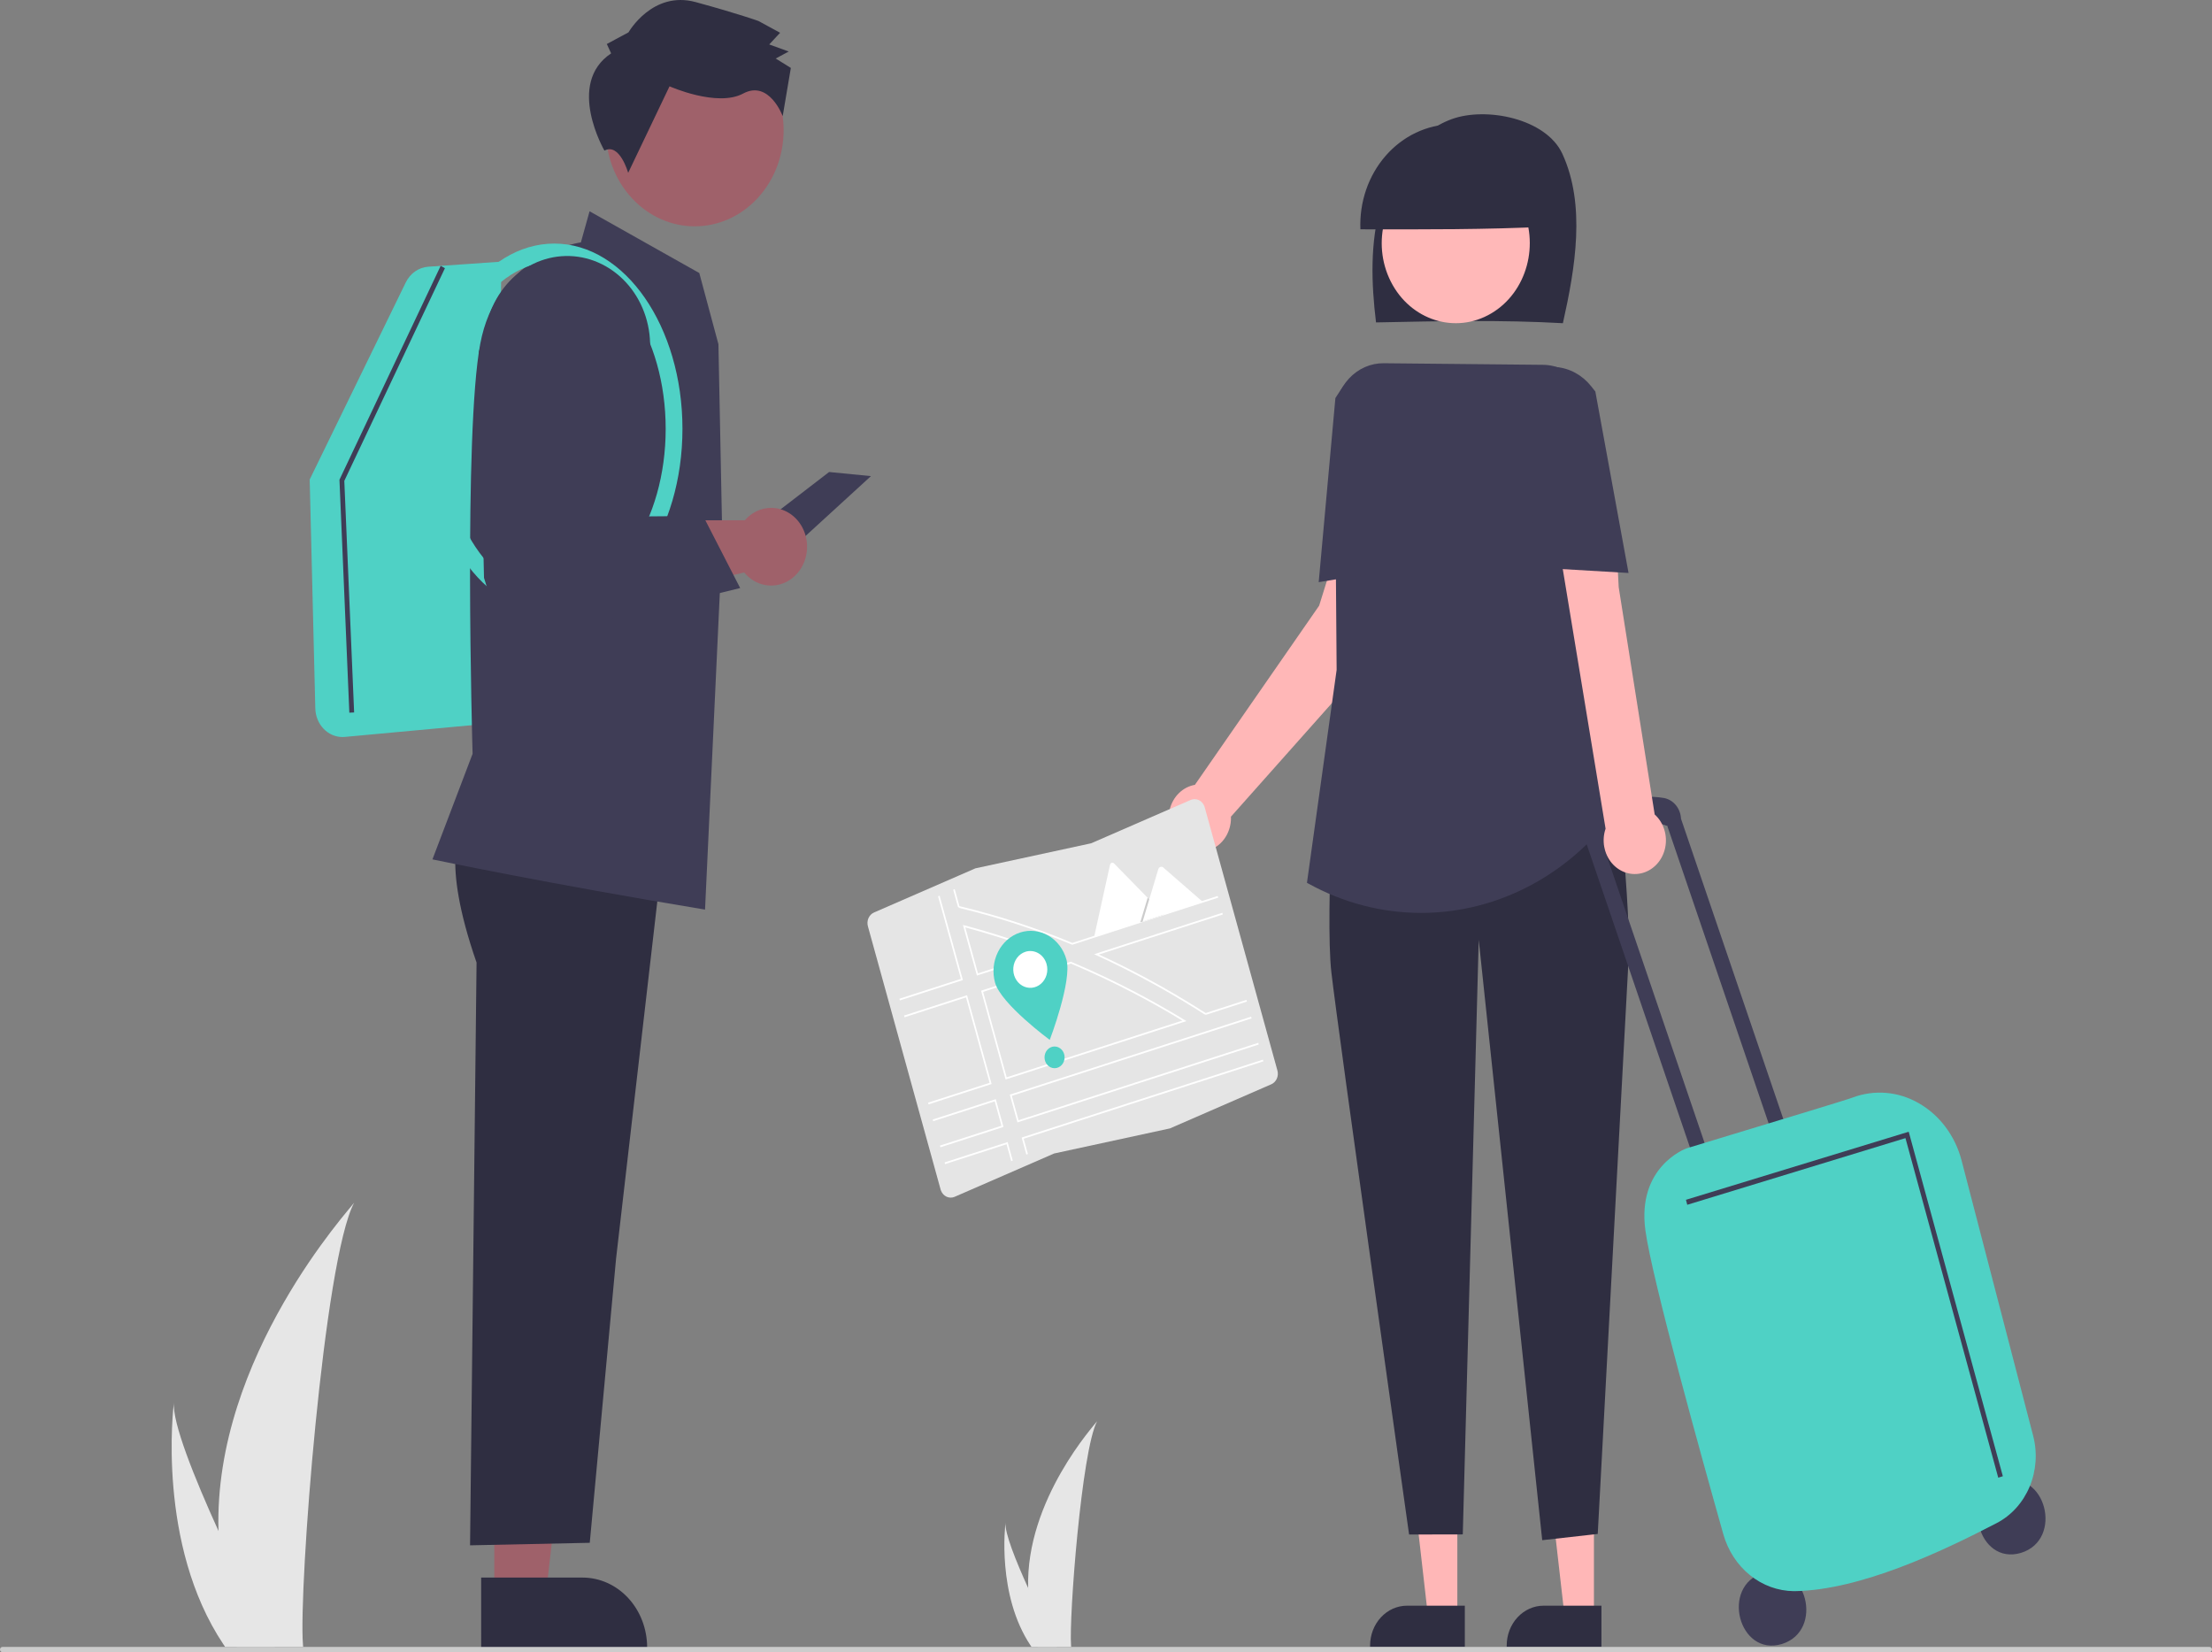 <svg width="557" height="416" viewBox="0 0 557 416" fill="none" xmlns="http://www.w3.org/2000/svg">
<rect x="0" y="0" width="557" height="416" fill="#808080" stroke="none"/>
<g clip-path="url(#clip0_8_2)">
<path d="M55.017 385.487C55.258 395.189 56.761 404.806 59.483 414.054C59.544 414.269 59.611 414.48 59.676 414.695H76.339C76.322 414.503 76.304 414.288 76.286 414.054C75.175 400.245 81.522 317.197 89.182 302.824C88.51 303.99 53.725 341.608 55.017 385.487Z" fill="#E6E6E6"/>
<path d="M56.268 414.054C56.407 414.269 56.552 414.484 56.7 414.695H69.202C69.107 414.512 68.997 414.298 68.87 414.054C66.805 410.025 60.693 397.977 55.019 385.487C48.924 372.065 43.327 358.134 43.798 353.092C43.652 354.229 39.433 388.896 56.268 414.054Z" fill="#E6E6E6"/>
<path d="M258.899 399.856C259.021 404.785 259.785 409.671 261.168 414.37C261.198 414.479 261.232 414.586 261.266 414.695H269.732C269.723 414.597 269.714 414.488 269.705 414.37C269.14 407.354 272.365 365.16 276.256 357.858C275.915 358.45 258.242 377.562 258.899 399.856Z" fill="#E6E6E6"/>
<path d="M259.534 414.37C259.605 414.479 259.679 414.588 259.754 414.695H266.105C266.057 414.602 266.002 414.493 265.937 414.37C264.888 412.322 261.782 406.201 258.899 399.856C255.803 393.037 252.959 385.959 253.199 383.397C253.125 383.975 250.981 401.587 259.534 414.37Z" fill="#E6E6E6"/>
<path d="M208.778 118.847L187.228 135.419L200.637 136.972L219.314 119.884L208.778 118.847Z" fill="#3F3D56"/>
<path d="M124.467 401.803L137.428 401.803L143.594 347.752L124.464 347.752L124.467 401.803Z" fill="#9F616A"/>
<path d="M121.16 397.228L146.686 397.227H146.687C151.001 397.227 155.139 399.08 158.189 402.378C161.24 405.676 162.954 410.15 162.954 414.814V415.385L121.161 415.387L121.16 397.228Z" fill="#2F2E41"/>
<path d="M116.318 208.745C116.318 208.745 110.701 215.611 120.002 242.371L118.364 389.107L148.507 388.471L155.133 316.895L167.196 212.444L116.318 208.745Z" fill="#2F2E41"/>
<path d="M86.223 185.582C84.442 185.577 82.733 184.821 81.459 183.476C80.184 182.131 79.445 180.302 79.398 178.377L77.983 120.742L102.188 71.096C102.737 69.978 103.541 69.03 104.524 68.341C105.507 67.653 106.636 67.247 107.804 67.161L126.25 65.881L124.657 182.058L86.823 185.554C86.622 185.573 86.422 185.582 86.223 185.582Z" fill="#4FD1C5"/>
<path d="M177.535 229.033L177.205 228.978C138.643 222.62 109.544 216.524 109.255 216.463L108.893 216.387L119.002 189.806C118.922 187.028 116.734 109.028 120.922 86.618C124.978 64.923 144.092 61.368 146.27 61.034L148.457 53.199L176.088 68.744L180.907 86.675L181.886 135.822L177.535 229.033Z" fill="#3F3D56"/>
<path d="M139.563 154.629C121.76 154.629 107.277 133.702 107.277 107.979C107.277 82.257 121.76 61.33 139.563 61.33C157.365 61.33 171.848 82.257 171.848 107.979C171.848 133.702 157.365 154.629 139.563 154.629ZM139.563 65.897C124.09 65.897 111.501 84.775 111.501 107.979C111.501 131.184 124.09 150.062 139.563 150.062C155.036 150.062 167.624 131.184 167.624 107.979C167.624 84.775 155.036 65.897 139.563 65.897Z" fill="#4FD1C5"/>
<path d="M194.177 127.879C192.932 127.878 191.701 128.156 190.561 128.696C189.421 129.235 188.397 130.023 187.552 131.011H141.109L124.097 134.926L126.89 158.217L187.406 144.146C188.408 145.37 189.678 146.302 191.099 146.859C192.52 147.415 194.047 147.578 195.541 147.332C197.035 147.086 198.449 146.44 199.652 145.452C200.856 144.464 201.812 143.165 202.432 141.675C203.052 140.185 203.317 138.551 203.203 136.921C203.088 135.292 202.598 133.719 201.777 132.348C200.957 130.976 199.831 129.848 198.503 129.067C197.175 128.287 195.688 127.878 194.177 127.879Z" fill="#9F616A"/>
<path d="M190.766 49.898C199.508 40.448 199.508 25.125 190.766 15.675C182.025 6.224 167.853 6.224 159.112 15.675C150.371 25.125 150.371 40.448 159.112 49.898C167.853 59.349 182.025 59.349 190.766 49.898Z" fill="#9F616A"/>
<path d="M153.887 13.44L152.802 11.079L158.262 8.146C158.262 8.146 164.286 -2.45 175.185 0.528C186.085 3.505 190.988 5.287 190.988 5.287L196.435 8.25L193.701 11.191L198.605 12.973L195.329 14.733L199.141 17.101L197.089 29.244C197.089 29.244 193.681 20.034 187.129 23.554C180.577 27.073 168.592 21.735 168.592 21.735L158.18 43.52C158.18 43.52 156.032 35.883 152.202 37.92C152.202 37.92 142.418 21.073 153.887 13.44Z" fill="#2F2E41"/>
<path d="M348.377 162.424L347.421 143.025L337.765 134.543L332.171 152.507L300.886 197.619C299.407 197.875 298.027 198.584 296.909 199.662C295.79 200.74 294.981 202.141 294.577 203.701C294.172 205.26 294.189 206.912 294.626 208.461C295.063 210.01 295.901 211.392 297.041 212.442C298.181 213.493 299.576 214.168 301.06 214.388C302.544 214.609 304.055 214.365 305.415 213.686C306.775 213.006 307.927 211.92 308.733 210.556C309.54 209.191 309.968 207.605 309.968 205.985C309.968 205.871 309.956 205.76 309.952 205.647L348.377 162.424Z" fill="#FFB7B7"/>
<path d="M366.97 406.92L359.572 406.919L356.052 376.066L366.971 376.067L366.97 406.92Z" fill="#FFB7B7"/>
<path d="M368.857 414.673L345.002 414.672V414.346C345.002 411.683 345.98 409.13 347.721 407.248C349.463 405.365 351.824 404.307 354.287 404.307L368.857 404.308L368.857 414.673Z" fill="#2F2E41"/>
<path d="M401.368 406.92L393.97 406.919L390.45 376.066L401.369 376.067L401.368 406.92Z" fill="#FFB7B7"/>
<path d="M403.255 414.673L379.399 414.672V414.346C379.399 411.683 380.378 409.13 382.119 407.248C383.86 405.365 386.222 404.307 388.684 404.307L403.255 404.308L403.255 414.673Z" fill="#2F2E41"/>
<path d="M393.548 81.383C396.68 67.4 399.334 51.629 393.427 38.751C389.328 29.816 374.165 26.806 365.473 30.026C356.781 33.245 350.497 41.978 347.733 51.501C344.969 61.024 345.291 71.285 346.495 81.184C362.481 80.852 378.467 80.52 393.548 81.383Z" fill="#2F2E41"/>
<path d="M375.513 78.91C384.547 73.571 387.867 61.325 382.928 51.559C377.99 41.792 366.664 38.203 357.63 43.541C348.597 48.88 345.277 61.126 350.215 70.892C355.153 80.659 366.48 84.249 375.513 78.91Z" fill="#FFB8B8"/>
<path d="M389.36 57.074C389.419 53.682 388.847 50.312 387.678 47.163C386.509 44.015 384.766 41.153 382.554 38.747C380.341 36.342 377.704 34.441 374.799 33.159C371.894 31.877 368.78 31.239 365.642 31.284C362.504 31.329 359.407 32.055 356.534 33.419C353.661 34.784 351.071 36.759 348.918 39.227C346.765 41.695 345.093 44.605 344.001 47.786C342.909 50.966 342.419 54.352 342.561 57.741C358.516 57.778 374.471 57.814 389.36 57.074Z" fill="#2F2E41"/>
<path d="M336.637 182.648C336.637 182.648 333.604 230.283 335.25 244.815C336.896 259.346 354.82 386.384 354.82 386.384L368.341 386.357L372.355 236.652L388.343 387.813L402.325 386.241L410.257 238.378C410.257 238.378 409.013 183.02 398.904 177.469L336.637 182.648Z" fill="#2F2E41"/>
<path d="M357.845 229.868C347.914 229.864 338.127 227.302 329.295 222.393L329.102 222.286L336.575 168.674L336.09 104.778C336.077 103.024 336.387 101.285 337.002 99.662C337.617 98.039 338.524 96.565 339.672 95.325C340.82 94.086 342.184 93.106 343.686 92.443C345.188 91.779 346.796 91.446 348.419 91.462L388.519 91.86C390.295 91.877 392.048 92.29 393.67 93.072C395.291 93.853 396.747 94.987 397.946 96.403C399.145 97.819 400.061 99.487 400.639 101.302C401.216 103.117 401.441 105.042 401.301 106.955L397.549 158.179L409.959 199.755L407.802 202.855C401.986 211.242 394.444 218.049 385.773 222.738C377.102 227.427 367.54 229.868 357.845 229.868Z" fill="#3F3D56"/>
<path d="M332.061 146.586L336.263 100.229L337.613 98.151C338.538 96.728 339.714 95.517 341.074 94.586C342.433 93.656 343.949 93.025 345.534 92.73C347.12 92.434 348.744 92.48 350.313 92.865C351.881 93.25 353.365 93.966 354.677 94.973L355.834 95.861L354.692 142.84L332.061 146.586Z" fill="#3F3D56"/>
<path d="M504.245 373.07C515.108 369.826 519.743 387.661 508.908 391.009C498.045 394.253 493.409 376.418 504.245 373.07Z" fill="#3F3D56"/>
<path d="M444.014 396.025C454.877 392.781 459.513 410.616 448.677 413.964C437.815 417.208 433.179 399.373 444.014 396.025Z" fill="#3F3D56"/>
<path d="M419.638 207.921L419.806 207.87L447.787 290.001L451.476 288.88L423.294 206.16C423.233 204.885 422.771 203.671 421.984 202.72C421.196 201.768 420.132 201.136 418.967 200.929C404.974 198.537 399.302 211.966 399.302 211.966L399.357 212.056L427.965 296.025L431.654 294.903L403.888 213.405C412.341 204.366 419.638 207.921 419.638 207.921Z" fill="#3F3D56"/>
<path d="M451.707 400.645C447.714 400.608 443.837 399.193 440.641 396.608C437.444 394.022 435.094 390.4 433.934 386.27C428.593 367.372 415.993 322.092 414.324 309.804C412.15 293.805 424.399 289.255 424.672 289.157C425.001 289.038 429.926 287.547 436.742 285.485C448.328 281.979 465.837 276.681 466.48 276.368C469.193 275.349 472.072 274.946 474.935 275.185C477.799 275.424 480.586 276.3 483.122 277.758C485.736 279.245 488.042 281.29 489.902 283.771C491.762 286.251 493.135 289.114 493.94 292.186L511.962 361.51C513.075 365.76 512.763 370.298 511.082 374.323C509.401 378.349 506.459 381.603 502.776 383.512C488.869 390.736 468.474 400.371 451.981 400.643C451.89 400.645 451.797 400.645 451.707 400.645Z" fill="#4FD1C5"/>
<path d="M416.663 205.08L407.603 147.863L406.591 128.552L391.944 133.739L404.298 208.662C403.799 210.12 403.681 211.699 403.956 213.224C404.231 214.75 404.889 216.165 405.858 217.314C406.826 218.463 408.069 219.301 409.448 219.738C410.828 220.175 412.293 220.193 413.682 219.791C415.071 219.389 416.331 218.581 417.324 217.457C418.317 216.333 419.005 214.935 419.312 213.416C419.62 211.898 419.536 210.317 419.068 208.847C418.601 207.377 417.769 206.074 416.663 205.08Z" fill="#FFB7B7"/>
<path d="M410.081 144.274L387.219 142.929L381.848 96.294L382.371 95.804C383.658 94.596 385.153 93.676 386.771 93.095C388.388 92.514 390.095 92.284 391.795 92.419C393.494 92.553 395.153 93.049 396.675 93.878C398.196 94.707 399.552 95.853 400.663 97.25L401.72 98.58L401.736 98.664L410.081 144.274Z" fill="#3F3D56"/>
<path d="M503.176 372.077L479.81 286.573L424.865 303.361L424.537 302.105L480.63 284.966L480.798 285.585L504.334 371.707L503.176 372.077Z" fill="#3F3D56"/>
<path d="M87.967 179.452L85.479 120.796L110.964 66.935L112.038 67.529L86.7 121.082L89.172 179.392L87.967 179.452Z" fill="#3F3D56"/>
<path d="M556.396 416H0.603C0.443 416 0.29 415.931 0.177 415.809C0.064 415.687 0 415.521 0 415.348C0 415.175 0.064 415.009 0.177 414.886C0.29 414.764 0.443 414.695 0.603 414.695H556.396C556.557 414.695 556.71 414.764 556.823 414.886C556.936 415.009 557 415.175 557 415.348C557 415.521 556.936 415.687 556.823 415.809C556.71 415.931 556.557 416 556.396 416Z" fill="#CCCCCC"/>
<path d="M127.187 162.583L121.876 145.503L120.591 88.565L122.854 80.487C123.669 77.579 125.018 74.879 126.821 72.549C128.624 70.218 130.843 68.305 133.346 66.925C135.849 65.544 138.584 64.724 141.387 64.513C144.19 64.302 147.004 64.706 149.66 65.699C152.315 66.693 154.758 68.255 156.841 70.294C158.925 72.332 160.606 74.804 161.785 77.562C162.964 80.32 163.615 83.307 163.7 86.344C163.786 89.38 163.303 92.404 162.282 95.234L150.152 128.839L150.769 130.133L177.047 129.903L186.382 148.068L127.187 162.583Z" fill="#3F3D56"/>
<path d="M294.592 284.133L294.574 284.137L265.448 290.442L240.392 301.351C240.068 301.492 239.722 301.562 239.373 301.559C239.023 301.555 238.678 301.477 238.357 301.329C238.036 301.181 237.745 300.966 237.5 300.697C237.256 300.427 237.063 300.108 236.932 299.758C236.902 299.675 236.874 299.592 236.851 299.507L218.547 233.243C218.355 232.557 218.408 231.817 218.696 231.171C218.983 230.525 219.485 230.019 220.102 229.754L245.615 218.645L245.634 218.641L274.76 212.337L299.815 201.428C300.469 201.143 301.202 201.151 301.85 201.45C302.499 201.748 303.012 202.313 303.275 203.021C303.306 203.103 303.333 203.187 303.357 203.272L321.66 269.535C321.853 270.222 321.8 270.961 321.512 271.608C321.224 272.254 320.722 272.76 320.106 273.025L294.592 284.133Z" fill="#E5E5E5"/>
<path d="M263.338 239.623C256.659 237.075 249.755 234.843 242.821 232.989L242.473 232.896L245.994 245.641L263.931 239.85L263.338 239.623ZM246.268 245.091L243.07 233.512C249.67 235.288 256.238 237.407 262.608 239.815L246.268 245.091ZM298.337 256.853C295.227 254.952 292.074 253.132 288.875 251.393C287.993 250.912 287.109 250.439 286.221 249.973C280.805 247.124 275.307 244.527 269.725 242.182L269.66 242.154L247.047 249.455L253.222 271.811L298.755 257.109L298.337 256.853ZM253.497 271.26L247.556 249.753L269.643 242.621C275.025 244.884 280.346 247.391 285.605 250.142C286.518 250.619 287.428 251.103 288.335 251.595C291.502 253.309 294.629 255.105 297.716 256.983L253.497 271.26ZM298.337 256.853C295.227 254.952 292.074 253.132 288.875 251.393C287.993 250.912 287.109 250.439 286.221 249.973C280.805 247.124 275.307 244.527 269.725 242.182L269.66 242.154L247.047 249.455L253.222 271.811L298.755 257.109L298.337 256.853ZM253.497 271.26L247.556 249.753L269.643 242.621C275.025 244.884 280.346 247.391 285.605 250.142C286.518 250.619 287.428 251.103 288.335 251.595C291.502 253.309 294.629 255.105 297.716 256.983L253.497 271.26ZM263.338 239.623C256.659 237.075 249.755 234.843 242.821 232.989L242.473 232.896L245.994 245.641L263.931 239.85L263.338 239.623ZM246.268 245.091L243.07 233.512C249.67 235.288 256.238 237.407 262.608 239.815L246.268 245.091ZM263.338 239.623C256.659 237.075 249.755 234.843 242.821 232.989L242.473 232.896L245.994 245.641L263.931 239.85L263.338 239.623ZM246.268 245.091L243.07 233.512C249.67 235.288 256.238 237.407 262.608 239.815L246.268 245.091ZM298.337 256.853C295.227 254.952 292.074 253.132 288.875 251.393C287.993 250.912 287.109 250.439 286.221 249.973C280.805 247.124 275.307 244.527 269.725 242.182L269.66 242.154L247.047 249.455L253.222 271.811L298.755 257.109L298.337 256.853ZM253.497 271.26L247.556 249.753L269.643 242.621C275.025 244.884 280.346 247.391 285.605 250.142C286.518 250.619 287.428 251.103 288.335 251.595C291.502 253.309 294.629 255.105 297.716 256.983L253.497 271.26ZM234.875 281.889L234.992 282.313L250.473 277.314L252.17 283.459L236.689 288.458L236.806 288.882L252.68 283.757L250.748 276.764L234.875 281.889ZM257.261 286.432L258.447 290.726L258.828 290.56L257.77 286.729L318.136 267.238L318.019 266.814L257.261 286.432ZM315.151 256.431L315.034 256.007L254.276 275.625L256.207 282.618L316.965 263L316.848 262.576L256.482 282.067L254.785 275.922L315.151 256.431ZM270.028 237.419C260.775 233.576 251.271 230.483 241.593 228.165L240.408 223.875L240.027 224.04L241.221 228.364L241.622 228.626C251.262 230.94 260.73 234.026 269.946 237.859L270.011 237.886L306.751 226.024L306.634 225.6L270.028 237.419ZM241.957 246.483L226.475 251.482L226.592 251.906L242.466 246.78L236.597 225.533L236.215 225.699L241.957 246.483ZM307.805 229.838L275.506 240.267L276.032 240.505C280.986 242.759 285.927 245.25 290.855 247.979C291.555 248.367 292.255 248.76 292.955 249.158C296.433 251.133 299.885 253.218 303.31 255.413L303.69 255.516L313.98 252.193L313.863 251.769L303.598 255.084C300.209 252.91 296.789 250.841 293.338 248.876C292.647 248.483 291.956 248.094 291.264 247.71C286.44 245.031 281.591 242.574 276.715 240.338L307.922 230.262L307.805 229.838ZM237.86 292.696L237.977 293.12L253.458 288.121L254.636 292.385L255.017 292.219L253.733 287.571L237.86 292.696ZM227.646 255.72L227.763 256.144L243.244 251.145L249.185 272.653L233.704 277.651L233.821 278.075L249.694 272.95L243.519 250.595L227.646 255.72ZM263.338 239.623C256.659 237.075 249.755 234.843 242.821 232.989L242.473 232.896L245.994 245.641L263.931 239.85L263.338 239.623ZM246.268 245.091L243.07 233.512C249.67 235.288 256.238 237.407 262.608 239.815L246.268 245.091ZM298.337 256.853C295.227 254.952 292.074 253.132 288.875 251.393C287.993 250.912 287.109 250.439 286.221 249.973C280.805 247.124 275.307 244.527 269.725 242.182L269.66 242.154L247.047 249.455L253.222 271.811L298.755 257.109L298.337 256.853ZM253.497 271.26L247.556 249.753L269.643 242.621C275.025 244.884 280.346 247.391 285.605 250.142C286.518 250.619 287.428 251.103 288.335 251.595C291.502 253.309 294.629 255.105 297.716 256.983L253.497 271.26ZM263.338 239.623C256.659 237.075 249.755 234.843 242.821 232.989L242.473 232.896L245.994 245.641L263.931 239.85L263.338 239.623ZM246.268 245.091L243.07 233.512C249.67 235.288 256.238 237.407 262.608 239.815L246.268 245.091ZM298.337 256.853C295.227 254.952 292.074 253.132 288.875 251.393C287.993 250.912 287.109 250.439 286.221 249.973C280.805 247.124 275.307 244.527 269.725 242.182L269.66 242.154L247.047 249.455L253.222 271.811L298.755 257.109L298.337 256.853ZM253.497 271.26L247.556 249.753L269.643 242.621C275.025 244.884 280.346 247.391 285.605 250.142C286.518 250.619 287.428 251.103 288.335 251.595C291.502 253.309 294.629 255.105 297.716 256.983L253.497 271.26Z" fill="white"/>
<path d="M268.538 241.619C270.021 246.986 264.335 261.843 264.335 261.843C264.335 261.843 252.046 252.79 250.563 247.423C249.851 244.846 250.115 242.069 251.298 239.702C252.48 237.336 254.483 235.574 256.867 234.804C259.25 234.035 261.819 234.32 264.008 235.598C266.197 236.877 267.827 239.042 268.538 241.619Z" fill="#4FD1C5"/>
<path d="M263.543 242.772C263.785 243.651 263.782 244.588 263.532 245.464C263.282 246.34 262.798 247.117 262.14 247.695C261.482 248.274 260.68 248.629 259.836 248.714C258.992 248.8 258.143 248.614 257.397 248.178C256.65 247.742 256.04 247.077 255.644 246.267C255.247 245.456 255.082 244.537 255.169 243.625C255.255 242.713 255.59 241.849 256.131 241.143C256.672 240.436 257.395 239.919 258.207 239.657C258.747 239.482 259.313 239.425 259.873 239.487C260.433 239.549 260.977 239.73 261.472 240.019C261.968 240.308 262.406 240.7 262.761 241.173C263.116 241.645 263.382 242.189 263.543 242.772Z" fill="white"/>
<path d="M265.549 268.971C266.946 268.971 268.078 267.747 268.078 266.237C268.078 264.727 266.946 263.503 265.549 263.503C264.153 263.503 263.021 264.727 263.021 266.237C263.021 267.747 264.153 268.971 265.549 268.971Z" fill="#4FD1C5"/>
<path d="M293.139 230.294L275.567 235.968C275.545 235.975 275.522 235.98 275.499 235.983L279.511 217.736C279.535 217.622 279.586 217.518 279.66 217.433C279.733 217.348 279.826 217.286 279.929 217.253C280.032 217.22 280.142 217.217 280.246 217.244C280.351 217.271 280.447 217.328 280.524 217.409L288.987 226.052L289.392 226.466L293.139 230.294Z" fill="white"/>
<path opacity="0.2" d="M293.139 230.294L287.139 232.231L288.807 226.655L288.927 226.253L288.987 226.052L289.392 226.466L293.139 230.294Z" fill="black"/>
<path d="M302.923 227.135L287.725 232.042L289.392 226.466L289.512 226.064L291.685 218.798C291.727 218.684 291.792 218.581 291.873 218.495C291.955 218.41 292.052 218.344 292.159 218.302C292.266 218.259 292.38 218.242 292.493 218.251C292.606 218.259 292.717 218.293 292.817 218.351C292.844 218.368 292.869 218.387 292.893 218.408L302.923 227.135Z" fill="white"/>
</g>
<defs>
<clipPath id="clip0_8_2">
<rect width="557" height="416" fill="white"/>
</clipPath>
</defs>
</svg>
